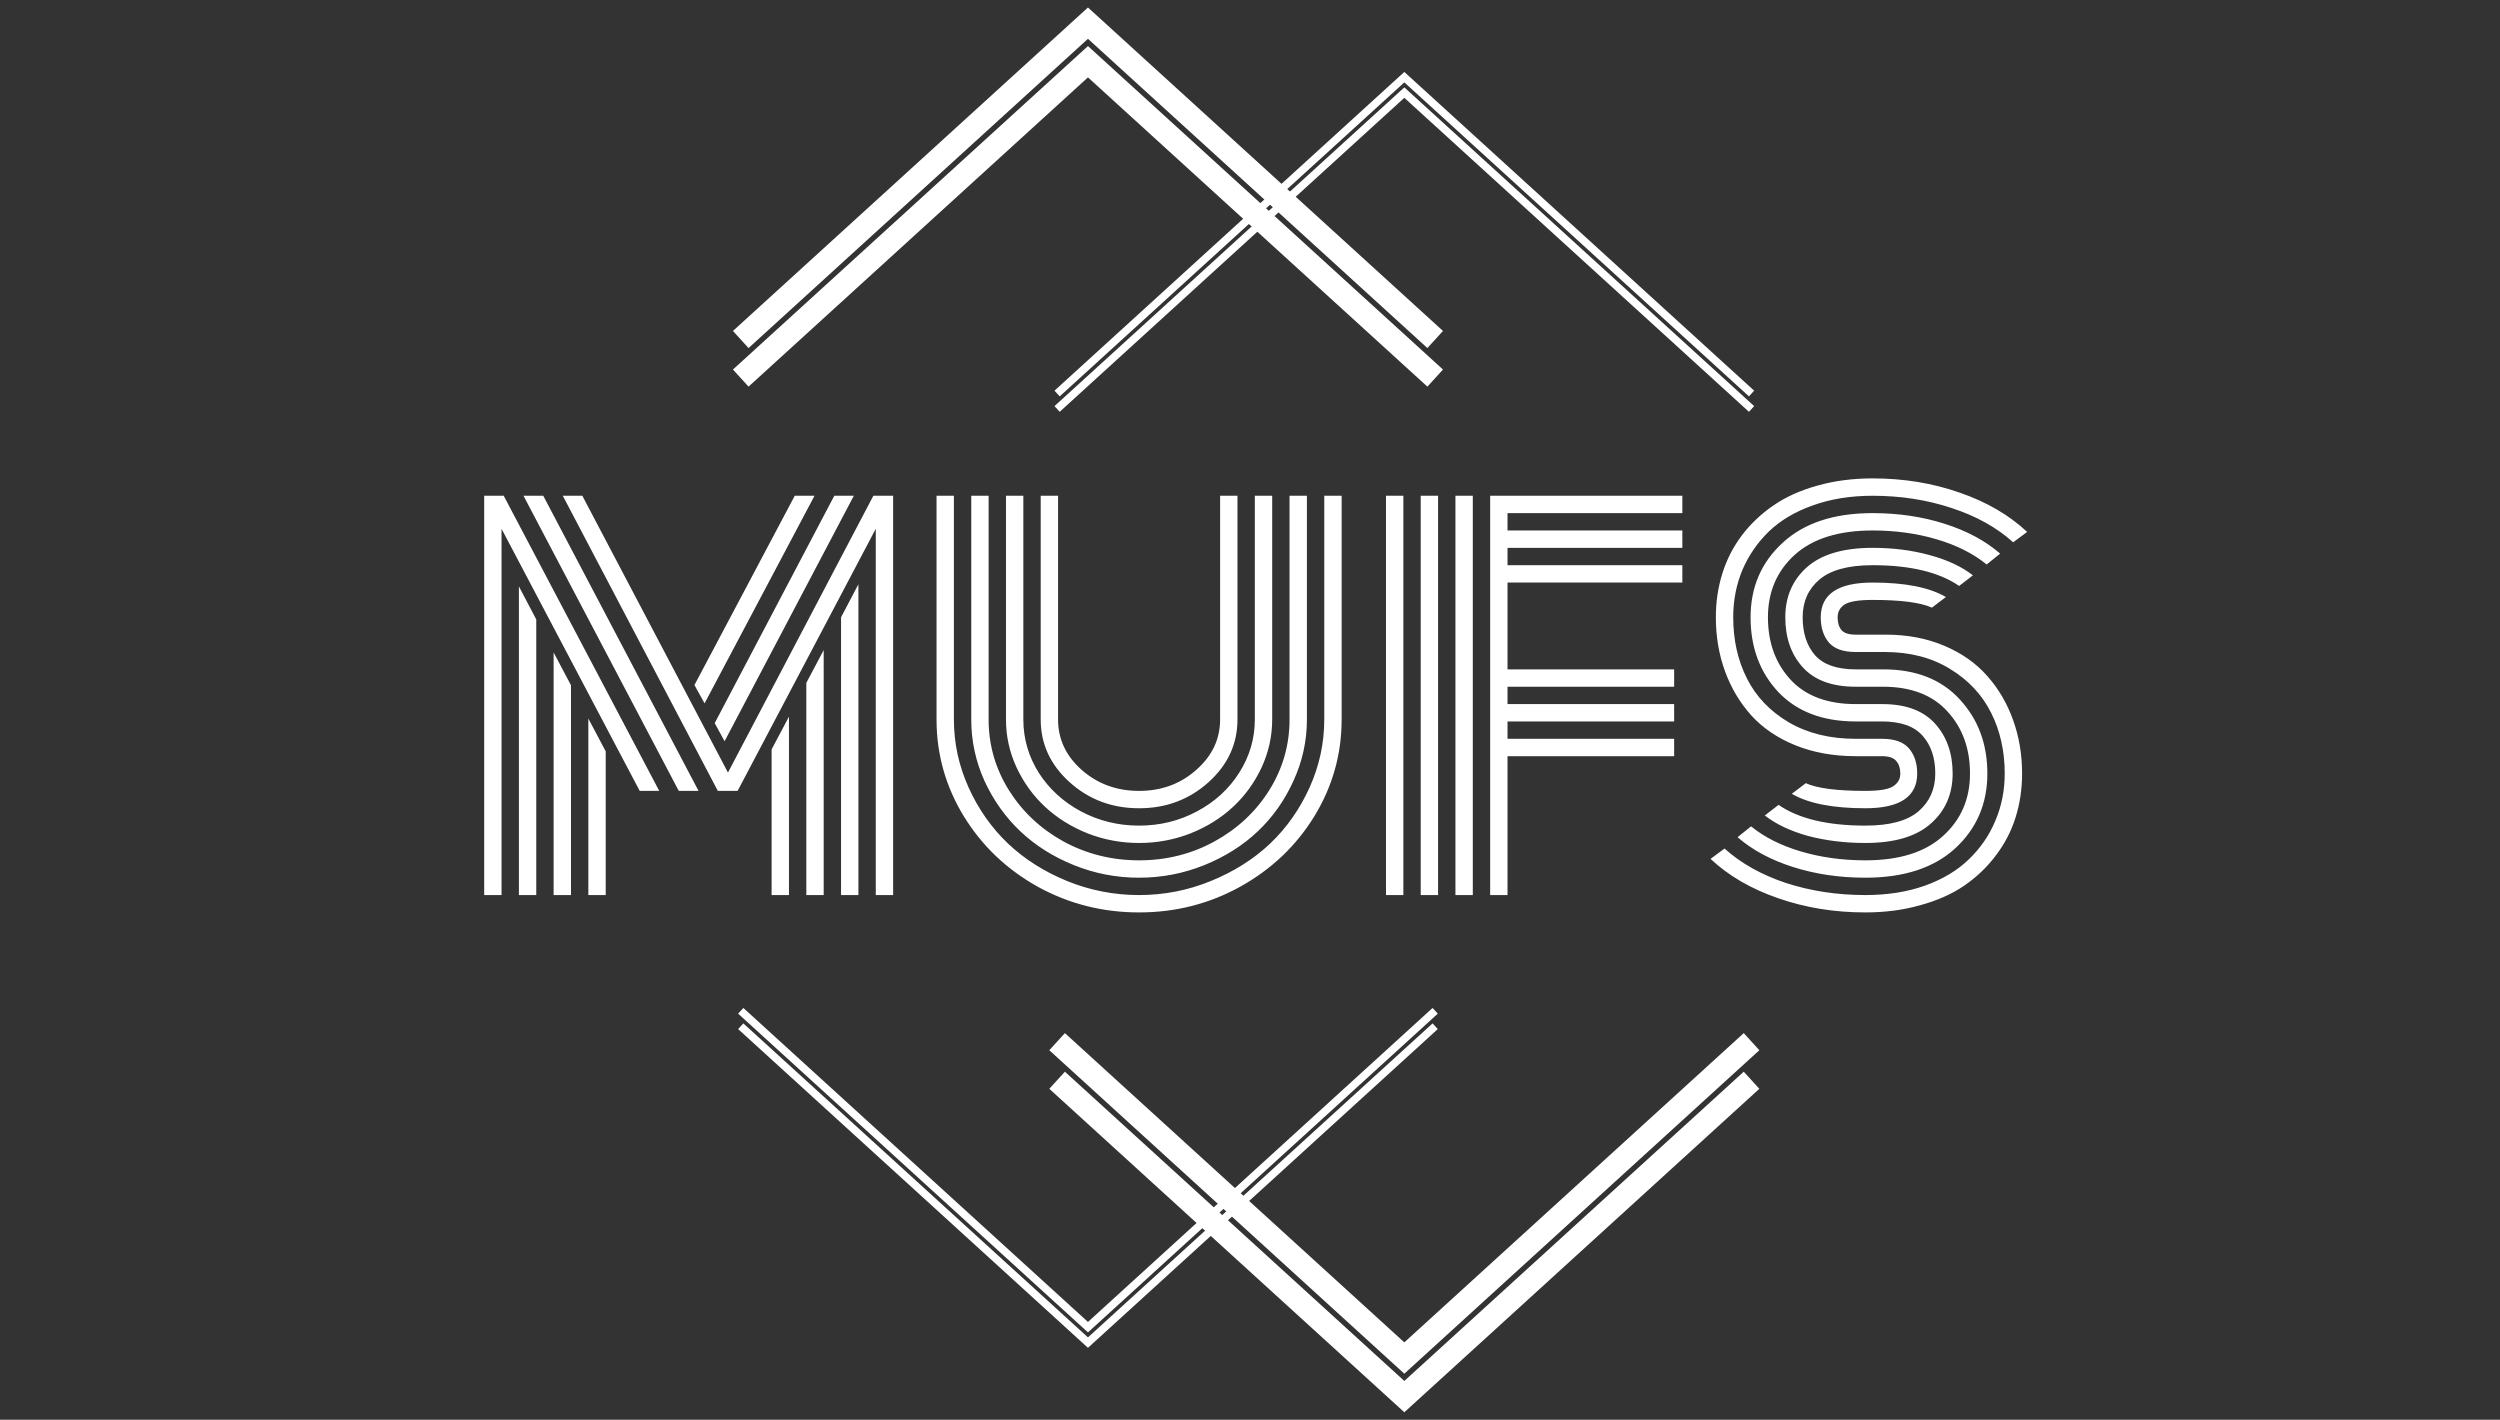 <svg width="324" height="184" viewBox="0 0 324 184" fill="none" xmlns="http://www.w3.org/2000/svg">
<rect x="0" y="0" width="324" height="184" fill="#333333" stroke="none"/>
<path d="M100 97.125L102.25 92.875V116H100V97.125ZM104.5 88.5L106.75 84.25V116H104.5V88.5ZM109 80L111.25 75.719V116H109V80ZM93.906 96.062L92.625 93.719L108.125 64.25H110.656L93.906 96.062ZM91.312 91.156L90 88.781L103 64.25H105.562L91.312 91.156ZM76.25 93.125L78.5 97.375V116H76.25V93.125ZM71.75 84.562L74 88.812V116H71.75V84.562ZM67.25 76L69.5 80.281V116H67.25V76ZM85.438 102.5H82.906L65 68.531V116H62.75V64.25H65.281L85.438 102.5ZM90.531 102.5H87.969L67.844 64.25H70.406L90.531 102.5ZM113.5 68.531L95.594 102.5H93.031L72.938 64.25H75.469L94.344 100.125L113.188 64.25H115.75V116H113.5V68.531ZM158.125 93.25V64.25H160.375V93.25C160.375 96.417 159.125 99.125 156.625 101.375C154.125 103.625 151.125 104.75 147.625 104.75C144.125 104.75 141.125 103.625 138.625 101.375C136.125 99.125 134.875 96.417 134.875 93.25V64.25H137.125V93.25C137.125 95.792 138.146 97.969 140.188 99.781C142.25 101.594 144.729 102.5 147.625 102.5C150.521 102.5 152.99 101.594 155.031 99.781C157.094 97.969 158.125 95.792 158.125 93.25ZM162.625 93.25V64.25H164.875V93.25C164.875 95.417 164.417 97.49 163.5 99.469C162.583 101.427 161.354 103.125 159.812 104.562C158.271 106 156.438 107.146 154.312 108C152.188 108.833 149.958 109.25 147.625 109.25C145.292 109.25 143.062 108.833 140.938 108C138.812 107.146 136.979 106 135.438 104.562C133.896 103.125 132.667 101.427 131.75 99.469C130.833 97.49 130.375 95.417 130.375 93.25V64.25H132.625V93.25C132.625 95.729 133.292 98.031 134.625 100.156C135.979 102.26 137.802 103.927 140.094 105.156C142.406 106.385 144.917 107 147.625 107C150.333 107 152.833 106.385 155.125 105.156C157.438 103.927 159.26 102.26 160.594 100.156C161.948 98.031 162.625 95.729 162.625 93.25ZM167.125 93.25V64.25H169.375V93.25C169.375 96.021 168.792 98.677 167.625 101.219C166.479 103.74 164.938 105.917 163 107.75C161.062 109.583 158.75 111.042 156.062 112.125C153.375 113.208 150.562 113.75 147.625 113.75C144.688 113.75 141.875 113.208 139.188 112.125C136.5 111.042 134.188 109.583 132.25 107.75C130.312 105.917 128.76 103.74 127.594 101.219C126.448 98.677 125.875 96.021 125.875 93.25V64.25H128.125V93.25C128.125 96.542 129 99.594 130.75 102.406C132.5 105.198 134.865 107.417 137.844 109.062C140.844 110.688 144.104 111.5 147.625 111.5C151.146 111.5 154.396 110.688 157.375 109.062C160.375 107.417 162.75 105.198 164.5 102.406C166.25 99.594 167.125 96.542 167.125 93.25ZM171.625 93.25V64.25H173.875V93.25C173.875 97.75 172.698 101.927 170.344 105.781C167.99 109.615 164.792 112.656 160.75 114.906C156.729 117.135 152.354 118.25 147.625 118.25C142.896 118.25 138.51 117.135 134.469 114.906C130.448 112.656 127.26 109.615 124.906 105.781C122.552 101.927 121.375 97.75 121.375 93.25V64.25H123.625V93.25C123.625 96.312 124.26 99.25 125.531 102.062C126.802 104.875 128.51 107.302 130.656 109.344C132.802 111.365 135.354 112.979 138.312 114.188C141.292 115.396 144.396 116 147.625 116C150.854 116 153.948 115.396 156.906 114.188C159.885 112.979 162.448 111.365 164.594 109.344C166.74 107.302 168.448 104.875 169.719 102.062C170.99 99.25 171.625 96.312 171.625 93.25ZM195.375 116H193.125V64.25H218.031V66.5H195.375V68.75H218.031V71H195.375V73.25H218.031V75.5H195.375V86.75H216.969V89H195.375V91.25H216.969V93.5H195.375V95.75H216.969V98H195.375V116ZM190.875 116H188.625V64.25H190.875V116ZM186.375 116H184.125V64.25H186.375V116ZM181.875 116H179.625V64.25H181.875V116ZM244.281 84.5H240.5C238.896 84.5 237.74 84.094 237.031 83.281C236.323 82.448 235.969 81.354 235.969 80C235.969 77 238.208 75.5 242.688 75.5C246.896 75.5 250.062 76.125 252.188 77.375L250.375 78.75C248.917 78.083 246.354 77.75 242.688 77.75C240.896 77.75 239.688 77.948 239.062 78.344C238.458 78.74 238.156 79.292 238.156 80C238.156 80.708 238.323 81.26 238.656 81.656C238.99 82.052 239.604 82.25 240.5 82.25H244.375C247.188 82.25 249.719 82.729 251.969 83.688C254.24 84.646 256.104 85.958 257.562 87.625C259.021 89.271 260.135 91.177 260.906 93.344C261.677 95.49 262.062 97.792 262.062 100.25C262.062 102.25 261.781 104.146 261.219 105.938C260.656 107.729 259.802 109.375 258.656 110.875C257.531 112.375 256.167 113.677 254.562 114.781C252.979 115.865 251.083 116.708 248.875 117.312C246.688 117.938 244.312 118.25 241.75 118.25C237.729 118.25 233.958 117.635 230.438 116.406C226.938 115.198 224.021 113.5 221.688 111.312L223.5 109.969C225.625 111.885 228.281 113.375 231.469 114.438C234.677 115.479 238.104 116 241.75 116C244.604 116 247.177 115.594 249.469 114.781C251.781 113.948 253.677 112.812 255.156 111.375C256.656 109.938 257.802 108.271 258.594 106.375C259.406 104.479 259.812 102.438 259.812 100.25C259.812 97.354 259.229 94.74 258.062 92.406C256.896 90.052 255.115 88.146 252.719 86.688C250.344 85.229 247.531 84.5 244.281 84.5ZM240.5 86.75H244.062C248.292 86.75 251.594 88.042 253.969 90.625C256.365 93.208 257.562 96.417 257.562 100.25C257.562 104.146 256.177 107.375 253.406 109.938C250.635 112.479 246.75 113.75 241.75 113.75C238.417 113.75 235.302 113.292 232.406 112.375C229.51 111.458 227.104 110.167 225.188 108.5L226.938 107.094C228.646 108.49 230.792 109.573 233.375 110.344C235.979 111.115 238.771 111.5 241.75 111.5C246.146 111.5 249.5 110.448 251.812 108.344C254.146 106.24 255.312 103.542 255.312 100.25C255.312 97 254.333 94.312 252.375 92.188C250.438 90.062 247.656 89 244.031 89H240.5C237.458 89 235.177 88.167 233.656 86.5C232.135 84.833 231.375 82.667 231.375 80C231.375 77.333 232.312 75.167 234.188 73.5C236.083 71.833 238.917 71 242.688 71C245.333 71 247.792 71.312 250.062 71.938C252.333 72.542 254.208 73.417 255.688 74.562L253.906 75.938C251.302 74.146 247.562 73.25 242.688 73.25C239.542 73.25 237.24 73.875 235.781 75.125C234.344 76.354 233.625 77.979 233.625 80C233.625 82.042 234.156 83.677 235.219 84.906C236.302 86.135 238.062 86.75 240.5 86.75ZM240.5 91.25H243.938C246.979 91.25 249.26 92.094 250.781 93.781C252.302 95.469 253.062 97.625 253.062 100.25C253.062 102.917 252.115 105.083 250.219 106.75C248.344 108.417 245.521 109.25 241.75 109.25C239.104 109.25 236.635 108.948 234.344 108.344C232.073 107.719 230.198 106.833 228.719 105.688L230.5 104.312C233.104 106.104 236.854 107 241.75 107C244.896 107 247.188 106.385 248.625 105.156C250.083 103.906 250.812 102.271 250.812 100.25C250.812 98.229 250.271 96.604 249.188 95.375C248.104 94.125 246.344 93.5 243.906 93.5H240.5C236.229 93.5 232.885 92.229 230.469 89.688C228.073 87.125 226.875 83.896 226.875 80C226.875 76.104 228.26 72.885 231.031 70.344C233.802 67.781 237.688 66.5 242.688 66.5C246.021 66.5 249.125 66.958 252 67.875C254.896 68.792 257.302 70.083 259.219 71.75L257.469 73.156C255.76 71.76 253.615 70.677 251.031 69.906C248.448 69.135 245.667 68.75 242.688 68.75C238.292 68.75 234.927 69.802 232.594 71.906C230.281 74.01 229.125 76.708 229.125 80C229.125 83.271 230.104 85.969 232.062 88.094C234.021 90.198 236.833 91.25 240.5 91.25ZM240.5 95.75H243.938C245.542 95.75 246.698 96.167 247.406 97C248.115 97.833 248.469 98.917 248.469 100.25C248.469 103.25 246.229 104.75 241.75 104.75C237.521 104.75 234.344 104.125 232.219 102.875L234.031 101.5C235.49 102.167 238.062 102.5 241.75 102.5C243.542 102.5 244.74 102.302 245.344 101.906C245.969 101.51 246.281 100.958 246.281 100.25C246.281 99.562 246.104 99.021 245.75 98.625C245.417 98.208 244.792 98 243.875 98H240.5C237.625 98 235.021 97.531 232.688 96.594C230.375 95.656 228.469 94.365 226.969 92.719C225.49 91.073 224.354 89.167 223.562 87C222.771 84.833 222.375 82.5 222.375 80C222.375 78 222.656 76.104 223.219 74.312C223.781 72.521 224.625 70.875 225.75 69.375C226.896 67.875 228.26 66.583 229.844 65.5C231.448 64.396 233.344 63.542 235.531 62.938C237.74 62.312 240.125 62 242.688 62C246.708 62 250.469 62.615 253.969 63.844C257.469 65.052 260.385 66.75 262.719 68.938L260.906 70.281C258.781 68.365 256.125 66.885 252.938 65.844C249.75 64.781 246.333 64.25 242.688 64.25C239.833 64.25 237.25 64.667 234.938 65.5C232.646 66.312 230.75 67.438 229.25 68.875C227.771 70.312 226.625 71.979 225.812 73.875C225.021 75.771 224.625 77.812 224.625 80C224.625 82.938 225.219 85.583 226.406 87.938C227.594 90.292 229.406 92.188 231.844 93.625C234.281 95.042 237.167 95.75 240.5 95.75Z" fill="white"/>
<path d="M186 44L141 3L96 44" stroke="white" stroke-width="3"/>
<path d="M186 49L141 8L96 49" stroke="white" stroke-width="3"/>
<path d="M227 51L182 10L137 51" stroke="white"/>
<path d="M227 53L182 12L137 53" stroke="white"/>
<path d="M137 140L182 181L227 140" stroke="white" stroke-width="3"/>
<path d="M137 135L182 176L227 135" stroke="white" stroke-width="3"/>
<path d="M96 133L141 174L186 133" stroke="white"/>
<path d="M96 131L141 172L186 131" stroke="white"/>
</svg>
